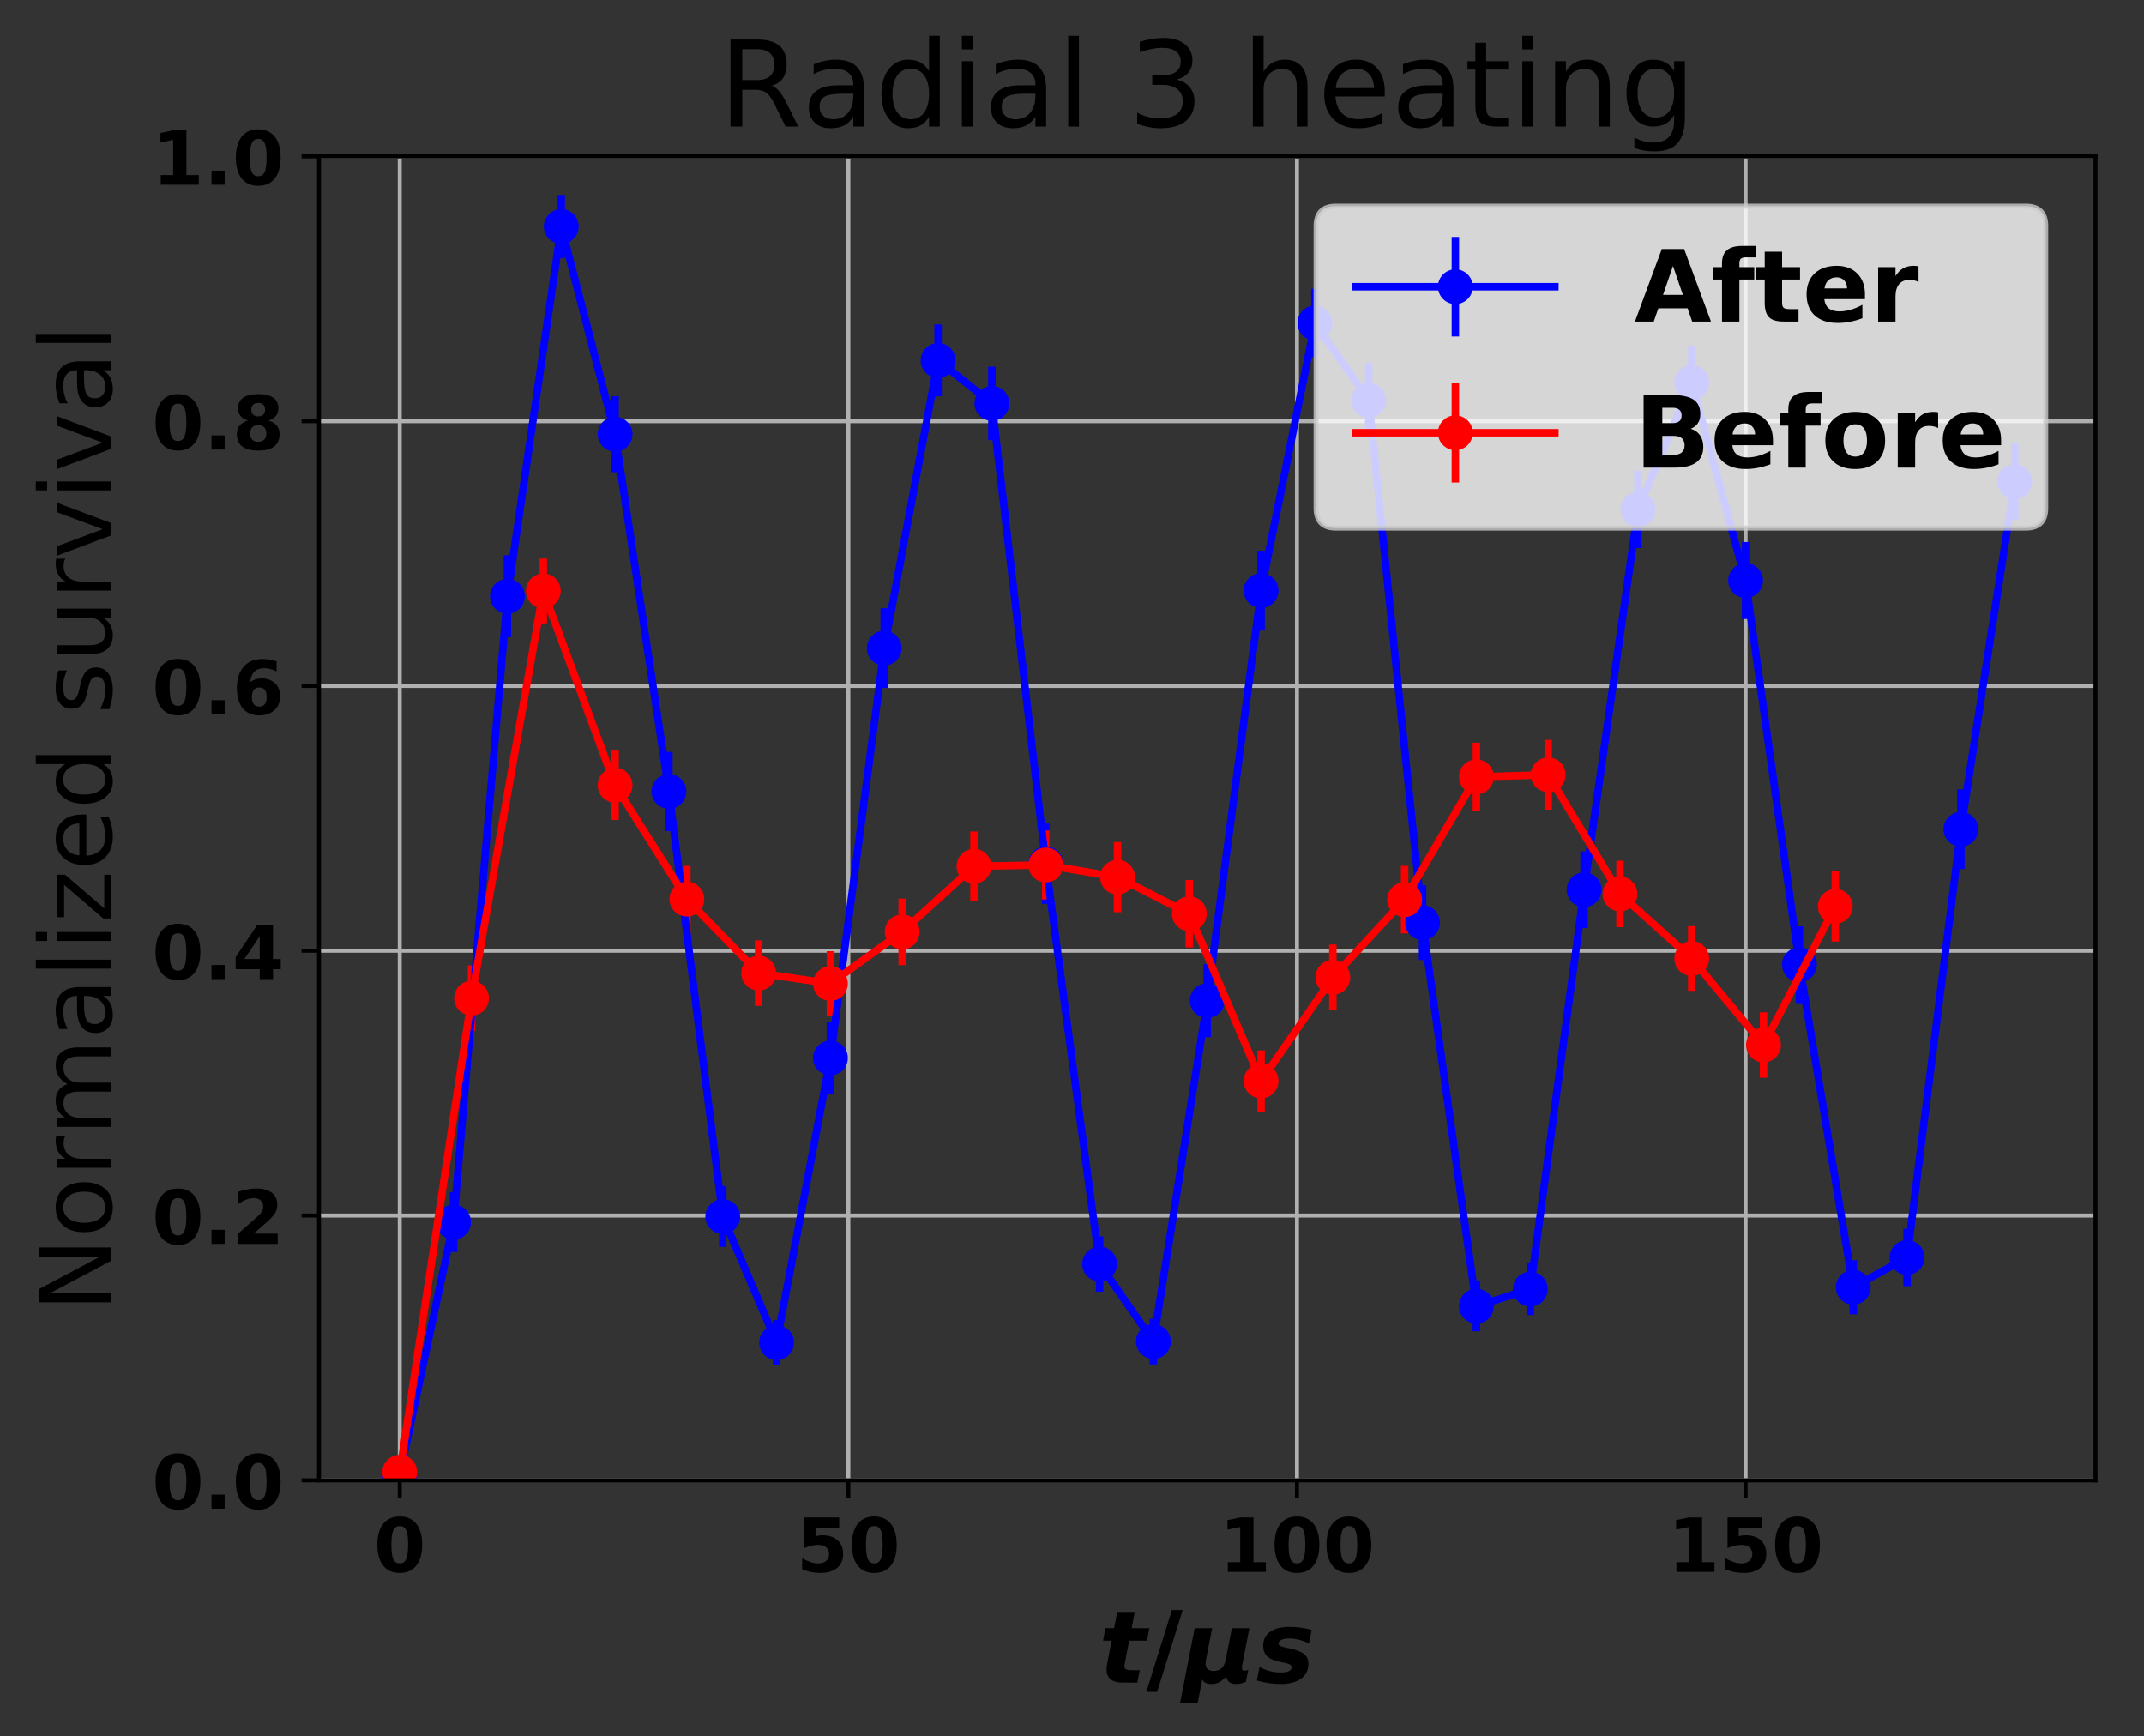 <?xml version="1.0" encoding="utf-8" standalone="no"?>
<!DOCTYPE svg PUBLIC "-//W3C//DTD SVG 1.1//EN"
  "http://www.w3.org/Graphics/SVG/1.1/DTD/svg11.dtd">
<!-- Created with matplotlib (http://matplotlib.org/) -->
<svg height="349pt" version="1.1" viewBox="0 0 431 349" width="431pt" xmlns="http://www.w3.org/2000/svg" xmlns:xlink="http://www.w3.org/1999/xlink">
 <rect x="0" y="0" width="431" height="349" fill="#333333" stroke="none"/>
 <defs>
  <style type="text/css">
*{stroke-linecap:butt;stroke-linejoin:round;}
  </style>
 </defs>
 <g id="figure_1">
  <g id="patch_1">
   <path d="M 0 349.622 
L 431.947 349.622 
L 431.947 0 
L 0 0 
z
" style="fill:none;"/>
  </g>
  <g id="axes_1">
   <g id="patch_2">
    <path d="M 64.127 297.548 
L 421.247 297.548 
L 421.247 31.436 
L 64.127 31.436 
z
" style="fill:none;"/>
   </g>
   <g id="matplotlib.axis_1">
    <g id="xtick_1">
     <g id="line2d_1">
      <path clip-path="url(#p08a27aef3f)" d="M 80.36 297.548 
L 80.36 31.436 
" style="fill:none;stroke:#b0b0b0;stroke-linecap:square;stroke-width:0.8;"/>
     </g>
     <g id="line2d_2">
      <defs>
       <path d="M 0 0 
L 0 3.5 
" id="m70e3962c46" style="stroke:#000000;stroke-width:0.8;"/>
      </defs>
      <g>
       <use style="stroke:#000000;stroke-width:0.8;" x="80.36" xlink:href="#m70e3962c46" y="297.548"/>
      </g>
     </g>
     <g id="text_1">
      <!-- 0 -->
      <defs>
       <path d="M 46 36.531 
Q 46 50.203 43.438 55.781 
Q 40.875 61.375 34.812 61.375 
Q 28.766 61.375 26.172 55.781 
Q 23.578 50.203 23.578 36.531 
Q 23.578 22.703 26.172 17.031 
Q 28.766 11.375 34.812 11.375 
Q 40.828 11.375 43.406 17.031 
Q 46 22.703 46 36.531 
M 64.797 36.375 
Q 64.797 18.266 56.984 8.422 
Q 49.172 -1.422 34.812 -1.422 
Q 20.406 -1.422 12.594 8.422 
Q 4.781 18.266 4.781 36.375 
Q 4.781 54.547 12.594 64.375 
Q 20.406 74.219 34.812 74.219 
Q 49.172 74.219 56.984 64.375 
Q 64.797 54.547 64.797 36.375 
" id="DejaVuSans-Bold-30"/>
      </defs>
      <g transform="translate(75.142 315.946)scale(0.15 -0.15)">
       <use xlink:href="#DejaVuSans-Bold-30"/>
      </g>
     </g>
    </g>
    <g id="xtick_2">
     <g id="line2d_3">
      <path clip-path="url(#p08a27aef3f)" d="M 170.542 297.548 
L 170.542 31.436 
" style="fill:none;stroke:#b0b0b0;stroke-linecap:square;stroke-width:0.8;"/>
     </g>
     <g id="line2d_4">
      <g>
       <use style="stroke:#000000;stroke-width:0.8;" x="170.542" xlink:href="#m70e3962c46" y="297.548"/>
      </g>
     </g>
     <g id="text_2">
      <!-- 50 -->
      <defs>
       <path d="M 10.594 72.906 
L 57.328 72.906 
L 57.328 59.078 
L 25.594 59.078 
L 25.594 47.797 
Q 27.734 48.391 29.906 48.703 
Q 32.078 49.031 34.422 49.031 
Q 47.75 49.031 55.172 42.359 
Q 62.594 35.688 62.594 23.781 
Q 62.594 11.969 54.516 5.266 
Q 46.438 -1.422 32.078 -1.422 
Q 25.875 -1.422 19.797 -0.219 
Q 13.719 0.984 7.719 3.422 
L 7.719 18.219 
Q 13.672 14.797 19.016 13.078 
Q 24.359 11.375 29.109 11.375 
Q 35.938 11.375 39.859 14.719 
Q 43.797 18.062 43.797 23.781 
Q 43.797 29.547 39.859 32.859 
Q 35.938 36.188 29.109 36.188 
Q 25.047 36.188 20.453 35.125 
Q 15.875 34.078 10.594 31.891 
z
" id="DejaVuSans-Bold-35"/>
      </defs>
      <g transform="translate(160.105 315.946)scale(0.15 -0.15)">
       <use xlink:href="#DejaVuSans-Bold-35"/>
       <use x="69.58" xlink:href="#DejaVuSans-Bold-30"/>
      </g>
     </g>
    </g>
    <g id="xtick_3">
     <g id="line2d_5">
      <path clip-path="url(#p08a27aef3f)" d="M 260.724 297.548 
L 260.724 31.436 
" style="fill:none;stroke:#b0b0b0;stroke-linecap:square;stroke-width:0.8;"/>
     </g>
     <g id="line2d_6">
      <g>
       <use style="stroke:#000000;stroke-width:0.8;" x="260.724" xlink:href="#m70e3962c46" y="297.548"/>
      </g>
     </g>
     <g id="text_3">
      <!-- 100 -->
      <defs>
       <path d="M 11.719 12.984 
L 28.328 12.984 
L 28.328 60.109 
L 11.281 56.594 
L 11.281 69.391 
L 28.219 72.906 
L 46.094 72.906 
L 46.094 12.984 
L 62.703 12.984 
L 62.703 0 
L 11.719 0 
z
" id="DejaVuSans-Bold-31"/>
      </defs>
      <g transform="translate(245.069 315.946)scale(0.15 -0.15)">
       <use xlink:href="#DejaVuSans-Bold-31"/>
       <use x="69.58" xlink:href="#DejaVuSans-Bold-30"/>
       <use x="139.16" xlink:href="#DejaVuSans-Bold-30"/>
      </g>
     </g>
    </g>
    <g id="xtick_4">
     <g id="line2d_7">
      <path clip-path="url(#p08a27aef3f)" d="M 350.906 297.548 
L 350.906 31.436 
" style="fill:none;stroke:#b0b0b0;stroke-linecap:square;stroke-width:0.8;"/>
     </g>
     <g id="line2d_8">
      <g>
       <use style="stroke:#000000;stroke-width:0.8;" x="350.906" xlink:href="#m70e3962c46" y="297.548"/>
      </g>
     </g>
     <g id="text_4">
      <!-- 150 -->
      <g transform="translate(335.25 315.946)scale(0.15 -0.15)">
       <use xlink:href="#DejaVuSans-Bold-31"/>
       <use x="69.58" xlink:href="#DejaVuSans-Bold-35"/>
       <use x="139.16" xlink:href="#DejaVuSans-Bold-30"/>
      </g>
     </g>
    </g>
    <g id="text_5">
     <!-- $t/\mu s$ -->
     <defs>
      <path d="M 35.984 70.219 
L 33.016 54.688 
L 50.875 54.688 
L 48.391 42.188 
L 30.516 42.188 
L 26.031 19.047 
Q 25.828 18.266 25.75 17.719 
Q 25.688 17.188 25.688 16.703 
Q 25.688 14.453 27.172 13.469 
Q 28.656 12.5 32.172 12.5 
L 41.219 12.5 
L 38.719 0 
L 24.031 0 
Q 16.109 0 11.953 3.312 
Q 7.812 6.641 7.812 12.891 
Q 7.812 14.266 7.953 15.828 
Q 8.109 17.391 8.406 19 
L 12.891 42.188 
L 4.297 42.188 
L 6.688 54.688 
L 15.375 54.688 
L 18.406 70.219 
z
" id="DejaVuSans-BoldOblique-74"/>
      <path d="M 25.688 72.906 
L 36.531 72.906 
L 10.797 -9.281 
L 0 -9.281 
z
" id="DejaVuSans-Bold-2f"/>
      <path d="M -2.688 -20.906 
L 12.016 54.688 
L 29.594 54.688 
L 23.391 22.906 
Q 23.188 21.875 23.094 20.891 
Q 23 19.922 23 19.094 
Q 23 15.531 25.094 13.625 
Q 27.203 11.719 31.203 11.719 
Q 36.188 11.719 39.109 14.453 
Q 42.047 17.188 43.219 22.906 
L 49.422 54.688 
L 67 54.688 
L 59.906 18.109 
Q 59.719 17.094 59.609 16.234 
Q 59.516 15.375 59.516 14.703 
Q 59.516 13.281 60.172 12.594 
Q 60.844 11.922 62.203 11.922 
Q 63.031 11.922 63.984 12.188 
Q 64.938 12.453 65.922 12.984 
L 63.484 0.781 
Q 60.688 -0.344 58.297 -0.875 
Q 55.906 -1.422 53.719 -1.422 
Q 49.422 -1.422 47 0.438 
Q 44.578 2.297 43.609 6.297 
Q 40.578 2.438 36.891 0.5 
Q 33.203 -1.422 28.906 -1.422 
Q 25.297 -1.422 23.016 -0.266 
Q 20.75 0.875 19.672 3.219 
L 14.984 -20.906 
z
" id="DejaVuSans-BoldOblique-3bc"/>
      <path d="M 56 52.984 
L 53.422 39.406 
Q 48.297 41.844 43.219 43.109 
Q 38.141 44.391 33.594 44.391 
Q 28.422 44.391 25.609 43.047 
Q 22.797 41.703 22.797 39.203 
Q 22.797 37.75 24.359 36.859 
Q 25.922 35.984 30.516 35.016 
L 33.688 34.422 
Q 44.281 32.172 48.531 28.625 
Q 52.781 25.094 52.781 18.797 
Q 52.781 9.281 45.312 3.922 
Q 37.844 -1.422 24.422 -1.422 
Q 18.797 -1.422 12.938 -0.531 
Q 7.078 0.344 0.984 2.094 
L 3.609 15.828 
Q 8.344 13.031 13.734 11.609 
Q 19.141 10.203 24.812 10.203 
Q 30.328 10.203 33.109 11.516 
Q 35.891 12.844 35.891 15.375 
Q 35.891 17.141 34.328 18.109 
Q 32.766 19.094 27.875 20.125 
L 24.703 20.703 
Q 15.328 22.656 11.328 26.469 
Q 7.328 30.281 7.328 37.016 
Q 7.328 46.141 14.234 51.062 
Q 21.141 56 33.984 56 
Q 39.594 56 45.031 55.25 
Q 50.484 54.5 56 52.984 
" id="DejaVuSans-BoldOblique-73"/>
     </defs>
     <g transform="translate(220.887 338.222)scale(0.2 -0.2)">
      <use transform="translate(0 0.094)" xlink:href="#DejaVuSans-BoldOblique-74"/>
      <use transform="translate(47.803 0.094)" xlink:href="#DejaVuSans-Bold-2f"/>
      <use transform="translate(84.326 0.094)" xlink:href="#DejaVuSans-BoldOblique-3bc"/>
      <use transform="translate(157.91 0.094)" xlink:href="#DejaVuSans-BoldOblique-73"/>
     </g>
    </g>
   </g>
   <g id="matplotlib.axis_2">
    <g id="ytick_1">
     <g id="line2d_9">
      <path clip-path="url(#p08a27aef3f)" d="M 64.127 297.548 
L 421.247 297.548 
" style="fill:none;stroke:#b0b0b0;stroke-linecap:square;stroke-width:0.8;"/>
     </g>
     <g id="line2d_10">
      <defs>
       <path d="M 0 0 
L -3.5 0 
" id="me9ea639665" style="stroke:#000000;stroke-width:0.8;"/>
      </defs>
      <g>
       <use style="stroke:#000000;stroke-width:0.8;" x="64.127" xlink:href="#me9ea639665" y="297.548"/>
      </g>
     </g>
     <g id="text_6">
      <!-- 0.0 -->
      <defs>
       <path d="M 10.203 18.891 
L 27.781 18.891 
L 27.781 0 
L 10.203 0 
z
" id="DejaVuSans-Bold-2e"/>
      </defs>
      <g transform="translate(30.556 303.247)scale(0.15 -0.15)">
       <use xlink:href="#DejaVuSans-Bold-30"/>
       <use x="69.58" xlink:href="#DejaVuSans-Bold-2e"/>
       <use x="107.568" xlink:href="#DejaVuSans-Bold-30"/>
      </g>
     </g>
    </g>
    <g id="ytick_2">
     <g id="line2d_11">
      <path clip-path="url(#p08a27aef3f)" d="M 64.127 244.326 
L 421.247 244.326 
" style="fill:none;stroke:#b0b0b0;stroke-linecap:square;stroke-width:0.8;"/>
     </g>
     <g id="line2d_12">
      <g>
       <use style="stroke:#000000;stroke-width:0.8;" x="64.127" xlink:href="#me9ea639665" y="244.326"/>
      </g>
     </g>
     <g id="text_7">
      <!-- 0.2 -->
      <defs>
       <path d="M 28.812 13.812 
L 60.891 13.812 
L 60.891 0 
L 7.906 0 
L 7.906 13.812 
L 34.516 37.312 
Q 38.094 40.531 39.797 43.609 
Q 41.5 46.688 41.5 50 
Q 41.5 55.125 38.062 58.25 
Q 34.625 61.375 28.906 61.375 
Q 24.516 61.375 19.281 59.5 
Q 14.062 57.625 8.109 53.906 
L 8.109 69.922 
Q 14.453 72.016 20.656 73.109 
Q 26.859 74.219 32.812 74.219 
Q 45.906 74.219 53.156 68.453 
Q 60.406 62.703 60.406 52.391 
Q 60.406 46.438 57.328 41.281 
Q 54.25 36.141 44.391 27.484 
z
" id="DejaVuSans-Bold-32"/>
      </defs>
      <g transform="translate(30.556 250.025)scale(0.15 -0.15)">
       <use xlink:href="#DejaVuSans-Bold-30"/>
       <use x="69.58" xlink:href="#DejaVuSans-Bold-2e"/>
       <use x="107.568" xlink:href="#DejaVuSans-Bold-32"/>
      </g>
     </g>
    </g>
    <g id="ytick_3">
     <g id="line2d_13">
      <path clip-path="url(#p08a27aef3f)" d="M 64.127 191.103 
L 421.247 191.103 
" style="fill:none;stroke:#b0b0b0;stroke-linecap:square;stroke-width:0.8;"/>
     </g>
     <g id="line2d_14">
      <g>
       <use style="stroke:#000000;stroke-width:0.8;" x="64.127" xlink:href="#me9ea639665" y="191.103"/>
      </g>
     </g>
     <g id="text_8">
      <!-- 0.4 -->
      <defs>
       <path d="M 36.812 57.422 
L 16.219 26.906 
L 36.812 26.906 
z
M 33.688 72.906 
L 54.594 72.906 
L 54.594 26.906 
L 64.984 26.906 
L 64.984 13.281 
L 54.594 13.281 
L 54.594 0 
L 36.812 0 
L 36.812 13.281 
L 4.5 13.281 
L 4.5 29.391 
z
" id="DejaVuSans-Bold-34"/>
      </defs>
      <g transform="translate(30.556 196.802)scale(0.15 -0.15)">
       <use xlink:href="#DejaVuSans-Bold-30"/>
       <use x="69.58" xlink:href="#DejaVuSans-Bold-2e"/>
       <use x="107.568" xlink:href="#DejaVuSans-Bold-34"/>
      </g>
     </g>
    </g>
    <g id="ytick_4">
     <g id="line2d_15">
      <path clip-path="url(#p08a27aef3f)" d="M 64.127 137.881 
L 421.247 137.881 
" style="fill:none;stroke:#b0b0b0;stroke-linecap:square;stroke-width:0.8;"/>
     </g>
     <g id="line2d_16">
      <g>
       <use style="stroke:#000000;stroke-width:0.8;" x="64.127" xlink:href="#me9ea639665" y="137.881"/>
      </g>
     </g>
     <g id="text_9">
      <!-- 0.6 -->
      <defs>
       <path d="M 36.188 35.984 
Q 31.25 35.984 28.781 32.781 
Q 26.312 29.594 26.312 23.188 
Q 26.312 16.797 28.781 13.594 
Q 31.25 10.406 36.188 10.406 
Q 41.156 10.406 43.625 13.594 
Q 46.094 16.797 46.094 23.188 
Q 46.094 29.594 43.625 32.781 
Q 41.156 35.984 36.188 35.984 
M 59.422 71 
L 59.422 57.516 
Q 54.781 59.719 50.672 60.766 
Q 46.578 61.812 42.672 61.812 
Q 34.281 61.812 29.594 57.141 
Q 24.906 52.484 24.125 43.312 
Q 27.344 45.703 31.094 46.891 
Q 34.859 48.094 39.312 48.094 
Q 50.484 48.094 57.344 41.547 
Q 64.203 35.016 64.203 24.422 
Q 64.203 12.703 56.531 5.641 
Q 48.875 -1.422 35.984 -1.422 
Q 21.781 -1.422 13.984 8.172 
Q 6.203 17.781 6.203 35.406 
Q 6.203 53.469 15.312 63.797 
Q 24.422 74.125 40.281 74.125 
Q 45.312 74.125 50.047 73.344 
Q 54.781 72.562 59.422 71 
" id="DejaVuSans-Bold-36"/>
      </defs>
      <g transform="translate(30.556 143.58)scale(0.15 -0.15)">
       <use xlink:href="#DejaVuSans-Bold-30"/>
       <use x="69.58" xlink:href="#DejaVuSans-Bold-2e"/>
       <use x="107.568" xlink:href="#DejaVuSans-Bold-36"/>
      </g>
     </g>
    </g>
    <g id="ytick_5">
     <g id="line2d_17">
      <path clip-path="url(#p08a27aef3f)" d="M 64.127 84.659 
L 421.247 84.659 
" style="fill:none;stroke:#b0b0b0;stroke-linecap:square;stroke-width:0.8;"/>
     </g>
     <g id="line2d_18">
      <g>
       <use style="stroke:#000000;stroke-width:0.8;" x="64.127" xlink:href="#me9ea639665" y="84.659"/>
      </g>
     </g>
     <g id="text_10">
      <!-- 0.8 -->
      <defs>
       <path d="M 34.812 32.625 
Q 29.547 32.625 26.703 29.734 
Q 23.875 26.859 23.875 21.484 
Q 23.875 16.109 26.703 13.25 
Q 29.547 10.406 34.812 10.406 
Q 40.047 10.406 42.828 13.25 
Q 45.609 16.109 45.609 21.484 
Q 45.609 26.906 42.828 29.766 
Q 40.047 32.625 34.812 32.625 
M 21.094 38.812 
Q 14.453 40.828 11.078 44.969 
Q 7.719 49.125 7.719 55.328 
Q 7.719 64.547 14.594 69.375 
Q 21.484 74.219 34.812 74.219 
Q 48.047 74.219 54.922 69.406 
Q 61.812 64.594 61.812 55.328 
Q 61.812 49.125 58.422 44.969 
Q 55.031 40.828 48.391 38.812 
Q 55.812 36.766 59.594 32.156 
Q 63.375 27.547 63.375 20.516 
Q 63.375 9.672 56.172 4.125 
Q 48.969 -1.422 34.812 -1.422 
Q 20.609 -1.422 13.359 4.125 
Q 6.109 9.672 6.109 20.516 
Q 6.109 27.547 9.891 32.156 
Q 13.672 36.766 21.094 38.812 
M 25.484 53.422 
Q 25.484 49.078 27.906 46.734 
Q 30.328 44.391 34.812 44.391 
Q 39.203 44.391 41.594 46.734 
Q 44 49.078 44 53.422 
Q 44 57.766 41.594 60.078 
Q 39.203 62.406 34.812 62.406 
Q 30.328 62.406 27.906 60.062 
Q 25.484 57.719 25.484 53.422 
" id="DejaVuSans-Bold-38"/>
      </defs>
      <g transform="translate(30.556 90.357)scale(0.15 -0.15)">
       <use xlink:href="#DejaVuSans-Bold-30"/>
       <use x="69.58" xlink:href="#DejaVuSans-Bold-2e"/>
       <use x="107.568" xlink:href="#DejaVuSans-Bold-38"/>
      </g>
     </g>
    </g>
    <g id="ytick_6">
     <g id="line2d_19">
      <path clip-path="url(#p08a27aef3f)" d="M 64.127 31.436 
L 421.247 31.436 
" style="fill:none;stroke:#b0b0b0;stroke-linecap:square;stroke-width:0.8;"/>
     </g>
     <g id="line2d_20">
      <g>
       <use style="stroke:#000000;stroke-width:0.8;" x="64.127" xlink:href="#me9ea639665" y="31.436"/>
      </g>
     </g>
     <g id="text_11">
      <!-- 1.0 -->
      <g transform="translate(30.556 37.135)scale(0.15 -0.15)">
       <use xlink:href="#DejaVuSans-Bold-31"/>
       <use x="69.58" xlink:href="#DejaVuSans-Bold-2e"/>
       <use x="107.568" xlink:href="#DejaVuSans-Bold-30"/>
      </g>
     </g>
    </g>
    <g id="text_12">
     <!-- Normalized survival -->
     <defs>
      <path d="M 9.812 72.906 
L 23.094 72.906 
L 55.422 11.922 
L 55.422 72.906 
L 64.984 72.906 
L 64.984 0 
L 51.703 0 
L 19.391 60.984 
L 19.391 0 
L 9.812 0 
z
" id="DejaVuSans-4e"/>
      <path d="M 30.609 48.391 
Q 23.391 48.391 19.188 42.75 
Q 14.984 37.109 14.984 27.297 
Q 14.984 17.484 19.156 11.844 
Q 23.344 6.203 30.609 6.203 
Q 37.797 6.203 41.984 11.859 
Q 46.188 17.531 46.188 27.297 
Q 46.188 37.016 41.984 42.703 
Q 37.797 48.391 30.609 48.391 
M 30.609 56 
Q 42.328 56 49.016 48.375 
Q 55.719 40.766 55.719 27.297 
Q 55.719 13.875 49.016 6.219 
Q 42.328 -1.422 30.609 -1.422 
Q 18.844 -1.422 12.172 6.219 
Q 5.516 13.875 5.516 27.297 
Q 5.516 40.766 12.172 48.375 
Q 18.844 56 30.609 56 
" id="DejaVuSans-6f"/>
      <path d="M 41.109 46.297 
Q 39.594 47.172 37.812 47.578 
Q 36.031 48 33.891 48 
Q 26.266 48 22.188 43.047 
Q 18.109 38.094 18.109 28.812 
L 18.109 0 
L 9.078 0 
L 9.078 54.688 
L 18.109 54.688 
L 18.109 46.188 
Q 20.953 51.172 25.484 53.578 
Q 30.031 56 36.531 56 
Q 37.453 56 38.578 55.875 
Q 39.703 55.766 41.062 55.516 
z
" id="DejaVuSans-72"/>
      <path d="M 52 44.188 
Q 55.375 50.25 60.062 53.125 
Q 64.75 56 71.094 56 
Q 79.641 56 84.281 50.016 
Q 88.922 44.047 88.922 33.016 
L 88.922 0 
L 79.891 0 
L 79.891 32.719 
Q 79.891 40.578 77.094 44.375 
Q 74.312 48.188 68.609 48.188 
Q 61.625 48.188 57.562 43.547 
Q 53.516 38.922 53.516 30.906 
L 53.516 0 
L 44.484 0 
L 44.484 32.719 
Q 44.484 40.625 41.703 44.406 
Q 38.922 48.188 33.109 48.188 
Q 26.219 48.188 22.156 43.531 
Q 18.109 38.875 18.109 30.906 
L 18.109 0 
L 9.078 0 
L 9.078 54.688 
L 18.109 54.688 
L 18.109 46.188 
Q 21.188 51.219 25.484 53.609 
Q 29.781 56 35.688 56 
Q 41.656 56 45.828 52.969 
Q 50 49.953 52 44.188 
" id="DejaVuSans-6d"/>
      <path d="M 34.281 27.484 
Q 23.391 27.484 19.188 25 
Q 14.984 22.516 14.984 16.5 
Q 14.984 11.719 18.141 8.906 
Q 21.297 6.109 26.703 6.109 
Q 34.188 6.109 38.703 11.406 
Q 43.219 16.703 43.219 25.484 
L 43.219 27.484 
z
M 52.203 31.203 
L 52.203 0 
L 43.219 0 
L 43.219 8.297 
Q 40.141 3.328 35.547 0.953 
Q 30.953 -1.422 24.312 -1.422 
Q 15.922 -1.422 10.953 3.297 
Q 6 8.016 6 15.922 
Q 6 25.141 12.172 29.828 
Q 18.359 34.516 30.609 34.516 
L 43.219 34.516 
L 43.219 35.406 
Q 43.219 41.609 39.141 45 
Q 35.062 48.391 27.688 48.391 
Q 23 48.391 18.547 47.266 
Q 14.109 46.141 10.016 43.891 
L 10.016 52.203 
Q 14.938 54.109 19.578 55.047 
Q 24.219 56 28.609 56 
Q 40.484 56 46.344 49.844 
Q 52.203 43.703 52.203 31.203 
" id="DejaVuSans-61"/>
      <path d="M 9.422 75.984 
L 18.406 75.984 
L 18.406 0 
L 9.422 0 
z
" id="DejaVuSans-6c"/>
      <path d="M 9.422 54.688 
L 18.406 54.688 
L 18.406 0 
L 9.422 0 
z
M 9.422 75.984 
L 18.406 75.984 
L 18.406 64.594 
L 9.422 64.594 
z
" id="DejaVuSans-69"/>
      <path d="M 5.516 54.688 
L 48.188 54.688 
L 48.188 46.484 
L 14.406 7.172 
L 48.188 7.172 
L 48.188 0 
L 4.297 0 
L 4.297 8.203 
L 38.094 47.516 
L 5.516 47.516 
z
" id="DejaVuSans-7a"/>
      <path d="M 56.203 29.594 
L 56.203 25.203 
L 14.891 25.203 
Q 15.484 15.922 20.484 11.062 
Q 25.484 6.203 34.422 6.203 
Q 39.594 6.203 44.453 7.469 
Q 49.312 8.734 54.109 11.281 
L 54.109 2.781 
Q 49.266 0.734 44.188 -0.344 
Q 39.109 -1.422 33.891 -1.422 
Q 20.797 -1.422 13.156 6.188 
Q 5.516 13.812 5.516 26.812 
Q 5.516 40.234 12.766 48.109 
Q 20.016 56 32.328 56 
Q 43.359 56 49.781 48.891 
Q 56.203 41.797 56.203 29.594 
M 47.219 32.234 
Q 47.125 39.594 43.094 43.984 
Q 39.062 48.391 32.422 48.391 
Q 24.906 48.391 20.391 44.141 
Q 15.875 39.891 15.188 32.172 
z
" id="DejaVuSans-65"/>
      <path d="M 45.406 46.391 
L 45.406 75.984 
L 54.391 75.984 
L 54.391 0 
L 45.406 0 
L 45.406 8.203 
Q 42.578 3.328 38.25 0.953 
Q 33.938 -1.422 27.875 -1.422 
Q 17.969 -1.422 11.734 6.484 
Q 5.516 14.406 5.516 27.297 
Q 5.516 40.188 11.734 48.094 
Q 17.969 56 27.875 56 
Q 33.938 56 38.25 53.625 
Q 42.578 51.266 45.406 46.391 
M 14.797 27.297 
Q 14.797 17.391 18.875 11.75 
Q 22.953 6.109 30.078 6.109 
Q 37.203 6.109 41.297 11.75 
Q 45.406 17.391 45.406 27.297 
Q 45.406 37.203 41.297 42.844 
Q 37.203 48.484 30.078 48.484 
Q 22.953 48.484 18.875 42.844 
Q 14.797 37.203 14.797 27.297 
" id="DejaVuSans-64"/>
      <path id="DejaVuSans-20"/>
      <path d="M 44.281 53.078 
L 44.281 44.578 
Q 40.484 46.531 36.375 47.5 
Q 32.281 48.484 27.875 48.484 
Q 21.188 48.484 17.844 46.438 
Q 14.5 44.391 14.5 40.281 
Q 14.5 37.156 16.891 35.375 
Q 19.281 33.594 26.516 31.984 
L 29.594 31.297 
Q 39.156 29.25 43.188 25.516 
Q 47.219 21.781 47.219 15.094 
Q 47.219 7.469 41.188 3.016 
Q 35.156 -1.422 24.609 -1.422 
Q 20.219 -1.422 15.453 -0.562 
Q 10.688 0.297 5.422 2 
L 5.422 11.281 
Q 10.406 8.688 15.234 7.391 
Q 20.062 6.109 24.812 6.109 
Q 31.156 6.109 34.562 8.281 
Q 37.984 10.453 37.984 14.406 
Q 37.984 18.062 35.516 20.016 
Q 33.062 21.969 24.703 23.781 
L 21.578 24.516 
Q 13.234 26.266 9.516 29.906 
Q 5.812 33.547 5.812 39.891 
Q 5.812 47.609 11.281 51.797 
Q 16.75 56 26.812 56 
Q 31.781 56 36.172 55.266 
Q 40.578 54.547 44.281 53.078 
" id="DejaVuSans-73"/>
      <path d="M 8.5 21.578 
L 8.5 54.688 
L 17.484 54.688 
L 17.484 21.922 
Q 17.484 14.156 20.5 10.266 
Q 23.531 6.391 29.594 6.391 
Q 36.859 6.391 41.078 11.031 
Q 45.312 15.672 45.312 23.688 
L 45.312 54.688 
L 54.297 54.688 
L 54.297 0 
L 45.312 0 
L 45.312 8.406 
Q 42.047 3.422 37.719 1 
Q 33.406 -1.422 27.688 -1.422 
Q 18.266 -1.422 13.375 4.438 
Q 8.5 10.297 8.5 21.578 
M 31.109 56 
z
" id="DejaVuSans-75"/>
      <path d="M 2.984 54.688 
L 12.5 54.688 
L 29.594 8.797 
L 46.688 54.688 
L 56.203 54.688 
L 35.688 0 
L 23.484 0 
z
" id="DejaVuSans-76"/>
     </defs>
     <g transform="translate(22.397 263.734)rotate(-90)scale(0.2 -0.2)">
      <use xlink:href="#DejaVuSans-4e"/>
      <use x="74.805" xlink:href="#DejaVuSans-6f"/>
      <use x="135.986" xlink:href="#DejaVuSans-72"/>
      <use x="177.084" xlink:href="#DejaVuSans-6d"/>
      <use x="274.496" xlink:href="#DejaVuSans-61"/>
      <use x="335.775" xlink:href="#DejaVuSans-6c"/>
      <use x="363.559" xlink:href="#DejaVuSans-69"/>
      <use x="391.342" xlink:href="#DejaVuSans-7a"/>
      <use x="443.832" xlink:href="#DejaVuSans-65"/>
      <use x="505.355" xlink:href="#DejaVuSans-64"/>
      <use x="568.832" xlink:href="#DejaVuSans-20"/>
      <use x="600.619" xlink:href="#DejaVuSans-73"/>
      <use x="652.719" xlink:href="#DejaVuSans-75"/>
      <use x="716.098" xlink:href="#DejaVuSans-72"/>
      <use x="757.211" xlink:href="#DejaVuSans-76"/>
      <use x="816.391" xlink:href="#DejaVuSans-69"/>
      <use x="844.174" xlink:href="#DejaVuSans-76"/>
      <use x="903.354" xlink:href="#DejaVuSans-61"/>
      <use x="964.633" xlink:href="#DejaVuSans-6c"/>
     </g>
    </g>
   </g>
   <g id="LineCollection_1">
    <path clip-path="url(#p08a27aef3f)" d="M 80.36 297.245 
L 80.36 295.474 
" style="fill:none;stroke:#0000ff;stroke-width:1.5;"/>
    <path clip-path="url(#p08a27aef3f)" d="M 91.182 251.636 
L 91.182 239.656 
" style="fill:none;stroke:#0000ff;stroke-width:1.5;"/>
    <path clip-path="url(#p08a27aef3f)" d="M 102.004 128.078 
L 102.004 111.615 
" style="fill:none;stroke:#0000ff;stroke-width:1.5;"/>
    <path clip-path="url(#p08a27aef3f)" d="M 112.826 51.875 
L 112.826 39.191 
" style="fill:none;stroke:#0000ff;stroke-width:1.5;"/>
    <path clip-path="url(#p08a27aef3f)" d="M 123.647 94.924 
L 123.647 79.64 
" style="fill:none;stroke:#0000ff;stroke-width:1.5;"/>
    <path clip-path="url(#p08a27aef3f)" d="M 134.469 167.055 
L 134.469 151.124 
" style="fill:none;stroke:#0000ff;stroke-width:1.5;"/>
    <path clip-path="url(#p08a27aef3f)" d="M 145.291 250.628 
L 145.291 238.414 
" style="fill:none;stroke:#0000ff;stroke-width:1.5;"/>
    <path clip-path="url(#p08a27aef3f)" d="M 156.113 274.428 
L 156.113 265.323 
" style="fill:none;stroke:#0000ff;stroke-width:1.5;"/>
    <path clip-path="url(#p08a27aef3f)" d="M 166.935 219.81 
L 166.935 205.498 
" style="fill:none;stroke:#0000ff;stroke-width:1.5;"/>
    <path clip-path="url(#p08a27aef3f)" d="M 177.756 138.295 
L 177.756 122.251 
" style="fill:none;stroke:#0000ff;stroke-width:1.5;"/>
    <path clip-path="url(#p08a27aef3f)" d="M 188.578 79.676 
L 188.578 65.223 
" style="fill:none;stroke:#0000ff;stroke-width:1.5;"/>
    <path clip-path="url(#p08a27aef3f)" d="M 199.4 88.466 
L 199.4 73.71 
" style="fill:none;stroke:#0000ff;stroke-width:1.5;"/>
    <path clip-path="url(#p08a27aef3f)" d="M 210.222 181.692 
L 210.222 165.555 
" style="fill:none;stroke:#0000ff;stroke-width:1.5;"/>
    <path clip-path="url(#p08a27aef3f)" d="M 221.044 259.627 
L 221.044 248.505 
" style="fill:none;stroke:#0000ff;stroke-width:1.5;"/>
    <path clip-path="url(#p08a27aef3f)" d="M 231.866 274.242 
L 231.866 265.068 
" style="fill:none;stroke:#0000ff;stroke-width:1.5;"/>
    <path clip-path="url(#p08a27aef3f)" d="M 242.687 208.461 
L 242.687 193.789 
" style="fill:none;stroke:#0000ff;stroke-width:1.5;"/>
    <path clip-path="url(#p08a27aef3f)" d="M 253.509 126.743 
L 253.509 110.677 
" style="fill:none;stroke:#0000ff;stroke-width:1.5;"/>
    <path clip-path="url(#p08a27aef3f)" d="M 264.331 71.804 
L 264.331 58.043 
" style="fill:none;stroke:#0000ff;stroke-width:1.5;"/>
    <path clip-path="url(#p08a27aef3f)" d="M 275.153 87.977 
L 275.153 72.912 
" style="fill:none;stroke:#0000ff;stroke-width:1.5;"/>
    <path clip-path="url(#p08a27aef3f)" d="M 285.975 192.978 
L 285.975 177.933 
" style="fill:none;stroke:#0000ff;stroke-width:1.5;"/>
    <path clip-path="url(#p08a27aef3f)" d="M 296.796 267.585 
L 296.796 257.482 
" style="fill:none;stroke:#0000ff;stroke-width:1.5;"/>
    <path clip-path="url(#p08a27aef3f)" d="M 307.618 264.335 
L 307.618 253.909 
" style="fill:none;stroke:#0000ff;stroke-width:1.5;"/>
    <path clip-path="url(#p08a27aef3f)" d="M 318.44 186.539 
L 318.44 171.137 
" style="fill:none;stroke:#0000ff;stroke-width:1.5;"/>
    <path clip-path="url(#p08a27aef3f)" d="M 329.262 110.162 
L 329.262 94.62 
" style="fill:none;stroke:#0000ff;stroke-width:1.5;"/>
    <path clip-path="url(#p08a27aef3f)" d="M 340.084 84.29 
L 340.084 69.467 
" style="fill:none;stroke:#0000ff;stroke-width:1.5;"/>
    <path clip-path="url(#p08a27aef3f)" d="M 350.906 124.429 
L 350.906 108.947 
" style="fill:none;stroke:#0000ff;stroke-width:1.5;"/>
    <path clip-path="url(#p08a27aef3f)" d="M 361.727 201.628 
L 361.727 186.187 
" style="fill:none;stroke:#0000ff;stroke-width:1.5;"/>
    <path clip-path="url(#p08a27aef3f)" d="M 372.549 264.176 
L 372.549 253.306 
" style="fill:none;stroke:#0000ff;stroke-width:1.5;"/>
    <path clip-path="url(#p08a27aef3f)" d="M 383.371 258.53 
L 383.371 246.993 
" style="fill:none;stroke:#0000ff;stroke-width:1.5;"/>
    <path clip-path="url(#p08a27aef3f)" d="M 394.193 174.686 
L 394.193 158.675 
" style="fill:none;stroke:#0000ff;stroke-width:1.5;"/>
    <path clip-path="url(#p08a27aef3f)" d="M 405.015 104.451 
L 405.015 89.166 
" style="fill:none;stroke:#0000ff;stroke-width:1.5;"/>
   </g>
   <g id="LineCollection_2">
    <path clip-path="url(#p08a27aef3f)" d="M 80.36 296.896 
L 80.36 294.951 
" style="fill:none;stroke:#ff0000;stroke-width:1.5;"/>
    <path clip-path="url(#p08a27aef3f)" d="M 94.789 207.225 
L 94.789 194.049 
" style="fill:none;stroke:#ff0000;stroke-width:1.5;"/>
    <path clip-path="url(#p08a27aef3f)" d="M 109.218 125.298 
L 109.218 112.271 
" style="fill:none;stroke:#ff0000;stroke-width:1.5;"/>
    <path clip-path="url(#p08a27aef3f)" d="M 123.647 164.804 
L 123.647 150.868 
" style="fill:none;stroke:#ff0000;stroke-width:1.5;"/>
    <path clip-path="url(#p08a27aef3f)" d="M 138.076 187.399 
L 138.076 174.047 
" style="fill:none;stroke:#ff0000;stroke-width:1.5;"/>
    <path clip-path="url(#p08a27aef3f)" d="M 152.506 202.18 
L 152.506 189.012 
" style="fill:none;stroke:#ff0000;stroke-width:1.5;"/>
    <path clip-path="url(#p08a27aef3f)" d="M 166.935 204.202 
L 166.935 191.187 
" style="fill:none;stroke:#ff0000;stroke-width:1.5;"/>
    <path clip-path="url(#p08a27aef3f)" d="M 181.364 194.004 
L 181.364 180.617 
" style="fill:none;stroke:#ff0000;stroke-width:1.5;"/>
    <path clip-path="url(#p08a27aef3f)" d="M 195.793 181.101 
L 195.793 167.124 
" style="fill:none;stroke:#ff0000;stroke-width:1.5;"/>
    <path clip-path="url(#p08a27aef3f)" d="M 210.222 180.802 
L 210.222 166.927 
" style="fill:none;stroke:#ff0000;stroke-width:1.5;"/>
    <path clip-path="url(#p08a27aef3f)" d="M 224.651 183.363 
L 224.651 169.254 
" style="fill:none;stroke:#ff0000;stroke-width:1.5;"/>
    <path clip-path="url(#p08a27aef3f)" d="M 239.08 190.444 
L 239.08 176.887 
" style="fill:none;stroke:#ff0000;stroke-width:1.5;"/>
    <path clip-path="url(#p08a27aef3f)" d="M 253.509 223.428 
L 253.509 211.129 
" style="fill:none;stroke:#ff0000;stroke-width:1.5;"/>
    <path clip-path="url(#p08a27aef3f)" d="M 267.938 203.038 
L 267.938 189.863 
" style="fill:none;stroke:#ff0000;stroke-width:1.5;"/>
    <path clip-path="url(#p08a27aef3f)" d="M 282.367 187.619 
L 282.367 174.045 
" style="fill:none;stroke:#ff0000;stroke-width:1.5;"/>
    <path clip-path="url(#p08a27aef3f)" d="M 296.796 163.004 
L 296.796 149.287 
" style="fill:none;stroke:#ff0000;stroke-width:1.5;"/>
    <path clip-path="url(#p08a27aef3f)" d="M 311.226 162.75 
L 311.226 148.71 
" style="fill:none;stroke:#ff0000;stroke-width:1.5;"/>
    <path clip-path="url(#p08a27aef3f)" d="M 325.655 186.366 
L 325.655 173.013 
" style="fill:none;stroke:#ff0000;stroke-width:1.5;"/>
    <path clip-path="url(#p08a27aef3f)" d="M 340.084 199.172 
L 340.084 186.158 
" style="fill:none;stroke:#ff0000;stroke-width:1.5;"/>
    <path clip-path="url(#p08a27aef3f)" d="M 354.513 216.637 
L 354.513 203.476 
" style="fill:none;stroke:#ff0000;stroke-width:1.5;"/>
    <path clip-path="url(#p08a27aef3f)" d="M 368.942 189.256 
L 368.942 175.112 
" style="fill:none;stroke:#ff0000;stroke-width:1.5;"/>
   </g>
   <g id="line2d_21">
    <path clip-path="url(#p08a27aef3f)" d="M 80.36 296.359 
L 91.182 245.646 
L 102.004 119.846 
L 112.826 45.533 
L 123.647 87.282 
L 134.469 159.089 
L 145.291 244.521 
L 156.113 269.876 
L 166.935 212.654 
L 177.756 130.273 
L 188.578 72.45 
L 199.4 81.088 
L 210.222 173.624 
L 221.044 254.066 
L 231.866 269.655 
L 242.687 201.125 
L 253.509 118.71 
L 264.331 64.923 
L 275.153 80.445 
L 285.975 185.456 
L 296.796 262.534 
L 307.618 259.122 
L 318.44 178.838 
L 329.262 102.391 
L 340.084 76.878 
L 350.906 116.688 
L 361.727 193.907 
L 372.549 258.741 
L 383.371 252.761 
L 394.193 166.68 
L 405.015 96.808 
" style="fill:none;stroke:#0000ff;stroke-linecap:square;stroke-width:1.5;"/>
    <defs>
     <path d="M 0 3 
C 0.796 3 1.559 2.684 2.121 2.121 
C 2.684 1.559 3 0.796 3 0 
C 3 -0.796 2.684 -1.559 2.121 -2.121 
C 1.559 -2.684 0.796 -3 0 -3 
C -0.796 -3 -1.559 -2.684 -2.121 -2.121 
C -2.684 -1.559 -3 -0.796 -3 0 
C -3 0.796 -2.684 1.559 -2.121 2.121 
C -1.559 2.684 -0.796 3 0 3 
z
" id="m1f5d69407c" style="stroke:#0000ff;"/>
    </defs>
    <g clip-path="url(#p08a27aef3f)">
     <use style="fill:#0000ff;stroke:#0000ff;" x="80.36" xlink:href="#m1f5d69407c" y="296.359"/>
     <use style="fill:#0000ff;stroke:#0000ff;" x="91.182" xlink:href="#m1f5d69407c" y="245.646"/>
     <use style="fill:#0000ff;stroke:#0000ff;" x="102.004" xlink:href="#m1f5d69407c" y="119.846"/>
     <use style="fill:#0000ff;stroke:#0000ff;" x="112.826" xlink:href="#m1f5d69407c" y="45.533"/>
     <use style="fill:#0000ff;stroke:#0000ff;" x="123.647" xlink:href="#m1f5d69407c" y="87.282"/>
     <use style="fill:#0000ff;stroke:#0000ff;" x="134.469" xlink:href="#m1f5d69407c" y="159.089"/>
     <use style="fill:#0000ff;stroke:#0000ff;" x="145.291" xlink:href="#m1f5d69407c" y="244.521"/>
     <use style="fill:#0000ff;stroke:#0000ff;" x="156.113" xlink:href="#m1f5d69407c" y="269.876"/>
     <use style="fill:#0000ff;stroke:#0000ff;" x="166.935" xlink:href="#m1f5d69407c" y="212.654"/>
     <use style="fill:#0000ff;stroke:#0000ff;" x="177.756" xlink:href="#m1f5d69407c" y="130.273"/>
     <use style="fill:#0000ff;stroke:#0000ff;" x="188.578" xlink:href="#m1f5d69407c" y="72.45"/>
     <use style="fill:#0000ff;stroke:#0000ff;" x="199.4" xlink:href="#m1f5d69407c" y="81.088"/>
     <use style="fill:#0000ff;stroke:#0000ff;" x="210.222" xlink:href="#m1f5d69407c" y="173.624"/>
     <use style="fill:#0000ff;stroke:#0000ff;" x="221.044" xlink:href="#m1f5d69407c" y="254.066"/>
     <use style="fill:#0000ff;stroke:#0000ff;" x="231.866" xlink:href="#m1f5d69407c" y="269.655"/>
     <use style="fill:#0000ff;stroke:#0000ff;" x="242.687" xlink:href="#m1f5d69407c" y="201.125"/>
     <use style="fill:#0000ff;stroke:#0000ff;" x="253.509" xlink:href="#m1f5d69407c" y="118.71"/>
     <use style="fill:#0000ff;stroke:#0000ff;" x="264.331" xlink:href="#m1f5d69407c" y="64.923"/>
     <use style="fill:#0000ff;stroke:#0000ff;" x="275.153" xlink:href="#m1f5d69407c" y="80.445"/>
     <use style="fill:#0000ff;stroke:#0000ff;" x="285.975" xlink:href="#m1f5d69407c" y="185.456"/>
     <use style="fill:#0000ff;stroke:#0000ff;" x="296.796" xlink:href="#m1f5d69407c" y="262.534"/>
     <use style="fill:#0000ff;stroke:#0000ff;" x="307.618" xlink:href="#m1f5d69407c" y="259.122"/>
     <use style="fill:#0000ff;stroke:#0000ff;" x="318.44" xlink:href="#m1f5d69407c" y="178.838"/>
     <use style="fill:#0000ff;stroke:#0000ff;" x="329.262" xlink:href="#m1f5d69407c" y="102.391"/>
     <use style="fill:#0000ff;stroke:#0000ff;" x="340.084" xlink:href="#m1f5d69407c" y="76.878"/>
     <use style="fill:#0000ff;stroke:#0000ff;" x="350.906" xlink:href="#m1f5d69407c" y="116.688"/>
     <use style="fill:#0000ff;stroke:#0000ff;" x="361.727" xlink:href="#m1f5d69407c" y="193.907"/>
     <use style="fill:#0000ff;stroke:#0000ff;" x="372.549" xlink:href="#m1f5d69407c" y="258.741"/>
     <use style="fill:#0000ff;stroke:#0000ff;" x="383.371" xlink:href="#m1f5d69407c" y="252.761"/>
     <use style="fill:#0000ff;stroke:#0000ff;" x="394.193" xlink:href="#m1f5d69407c" y="166.68"/>
     <use style="fill:#0000ff;stroke:#0000ff;" x="405.015" xlink:href="#m1f5d69407c" y="96.808"/>
    </g>
   </g>
   <g id="line2d_22">
    <path clip-path="url(#p08a27aef3f)" d="M 80.36 295.923 
L 94.789 200.637 
L 109.218 118.784 
L 123.647 157.836 
L 138.076 180.723 
L 152.506 195.596 
L 166.935 197.694 
L 181.364 187.31 
L 195.793 174.112 
L 210.222 173.864 
L 224.651 176.309 
L 239.08 183.665 
L 253.509 217.279 
L 267.938 196.451 
L 282.367 180.832 
L 296.796 156.146 
L 311.226 155.73 
L 325.655 179.69 
L 340.084 192.665 
L 354.513 210.056 
L 368.942 182.184 
" style="fill:none;stroke:#ff0000;stroke-linecap:square;stroke-width:1.5;"/>
    <defs>
     <path d="M 0 3 
C 0.796 3 1.559 2.684 2.121 2.121 
C 2.684 1.559 3 0.796 3 0 
C 3 -0.796 2.684 -1.559 2.121 -2.121 
C 1.559 -2.684 0.796 -3 0 -3 
C -0.796 -3 -1.559 -2.684 -2.121 -2.121 
C -2.684 -1.559 -3 -0.796 -3 0 
C -3 0.796 -2.684 1.559 -2.121 2.121 
C -1.559 2.684 -0.796 3 0 3 
z
" id="m6586073e6c" style="stroke:#ff0000;"/>
    </defs>
    <g clip-path="url(#p08a27aef3f)">
     <use style="fill:#ff0000;stroke:#ff0000;" x="80.36" xlink:href="#m6586073e6c" y="295.923"/>
     <use style="fill:#ff0000;stroke:#ff0000;" x="94.789" xlink:href="#m6586073e6c" y="200.637"/>
     <use style="fill:#ff0000;stroke:#ff0000;" x="109.218" xlink:href="#m6586073e6c" y="118.784"/>
     <use style="fill:#ff0000;stroke:#ff0000;" x="123.647" xlink:href="#m6586073e6c" y="157.836"/>
     <use style="fill:#ff0000;stroke:#ff0000;" x="138.076" xlink:href="#m6586073e6c" y="180.723"/>
     <use style="fill:#ff0000;stroke:#ff0000;" x="152.506" xlink:href="#m6586073e6c" y="195.596"/>
     <use style="fill:#ff0000;stroke:#ff0000;" x="166.935" xlink:href="#m6586073e6c" y="197.694"/>
     <use style="fill:#ff0000;stroke:#ff0000;" x="181.364" xlink:href="#m6586073e6c" y="187.31"/>
     <use style="fill:#ff0000;stroke:#ff0000;" x="195.793" xlink:href="#m6586073e6c" y="174.112"/>
     <use style="fill:#ff0000;stroke:#ff0000;" x="210.222" xlink:href="#m6586073e6c" y="173.864"/>
     <use style="fill:#ff0000;stroke:#ff0000;" x="224.651" xlink:href="#m6586073e6c" y="176.309"/>
     <use style="fill:#ff0000;stroke:#ff0000;" x="239.08" xlink:href="#m6586073e6c" y="183.665"/>
     <use style="fill:#ff0000;stroke:#ff0000;" x="253.509" xlink:href="#m6586073e6c" y="217.279"/>
     <use style="fill:#ff0000;stroke:#ff0000;" x="267.938" xlink:href="#m6586073e6c" y="196.451"/>
     <use style="fill:#ff0000;stroke:#ff0000;" x="282.367" xlink:href="#m6586073e6c" y="180.832"/>
     <use style="fill:#ff0000;stroke:#ff0000;" x="296.796" xlink:href="#m6586073e6c" y="156.146"/>
     <use style="fill:#ff0000;stroke:#ff0000;" x="311.226" xlink:href="#m6586073e6c" y="155.73"/>
     <use style="fill:#ff0000;stroke:#ff0000;" x="325.655" xlink:href="#m6586073e6c" y="179.69"/>
     <use style="fill:#ff0000;stroke:#ff0000;" x="340.084" xlink:href="#m6586073e6c" y="192.665"/>
     <use style="fill:#ff0000;stroke:#ff0000;" x="354.513" xlink:href="#m6586073e6c" y="210.056"/>
     <use style="fill:#ff0000;stroke:#ff0000;" x="368.942" xlink:href="#m6586073e6c" y="182.184"/>
    </g>
   </g>
   <g id="patch_3">
    <path d="M 64.127 297.548 
L 64.127 31.436 
" style="fill:none;stroke:#000000;stroke-linecap:square;stroke-linejoin:miter;stroke-width:0.8;"/>
   </g>
   <g id="patch_4">
    <path d="M 421.247 297.548 
L 421.247 31.436 
" style="fill:none;stroke:#000000;stroke-linecap:square;stroke-linejoin:miter;stroke-width:0.8;"/>
   </g>
   <g id="patch_5">
    <path d="M 64.127 297.548 
L 421.247 297.548 
" style="fill:none;stroke:#000000;stroke-linecap:square;stroke-linejoin:miter;stroke-width:0.8;"/>
   </g>
   <g id="patch_6">
    <path d="M 64.127 31.436 
L 421.247 31.436 
" style="fill:none;stroke:#000000;stroke-linecap:square;stroke-linejoin:miter;stroke-width:0.8;"/>
   </g>
   <g id="text_13">
    <!-- Radial 3 heating -->
    <defs>
     <path d="M 44.391 34.188 
Q 47.562 33.109 50.562 29.594 
Q 53.562 26.078 56.594 19.922 
L 66.609 0 
L 56 0 
L 46.688 18.703 
Q 43.062 26.031 39.672 28.422 
Q 36.281 30.812 30.422 30.812 
L 19.672 30.812 
L 19.672 0 
L 9.812 0 
L 9.812 72.906 
L 32.078 72.906 
Q 44.578 72.906 50.734 67.672 
Q 56.891 62.453 56.891 51.906 
Q 56.891 45.016 53.688 40.469 
Q 50.484 35.938 44.391 34.188 
M 19.672 64.797 
L 19.672 38.922 
L 32.078 38.922 
Q 39.203 38.922 42.844 42.219 
Q 46.484 45.516 46.484 51.906 
Q 46.484 58.297 42.844 61.547 
Q 39.203 64.797 32.078 64.797 
z
" id="DejaVuSans-52"/>
     <path d="M 40.578 39.312 
Q 47.656 37.797 51.625 33 
Q 55.609 28.219 55.609 21.188 
Q 55.609 10.406 48.188 4.484 
Q 40.766 -1.422 27.094 -1.422 
Q 22.516 -1.422 17.656 -0.516 
Q 12.797 0.391 7.625 2.203 
L 7.625 11.719 
Q 11.719 9.328 16.594 8.109 
Q 21.484 6.891 26.812 6.891 
Q 36.078 6.891 40.938 10.547 
Q 45.797 14.203 45.797 21.188 
Q 45.797 27.641 41.281 31.266 
Q 36.766 34.906 28.719 34.906 
L 20.219 34.906 
L 20.219 43.016 
L 29.109 43.016 
Q 36.375 43.016 40.234 45.922 
Q 44.094 48.828 44.094 54.297 
Q 44.094 59.906 40.109 62.906 
Q 36.141 65.922 28.719 65.922 
Q 24.656 65.922 20.016 65.031 
Q 15.375 64.156 9.812 62.312 
L 9.812 71.094 
Q 15.438 72.656 20.344 73.438 
Q 25.25 74.219 29.594 74.219 
Q 40.828 74.219 47.359 69.109 
Q 53.906 64.016 53.906 55.328 
Q 53.906 49.266 50.438 45.094 
Q 46.969 40.922 40.578 39.312 
" id="DejaVuSans-33"/>
     <path d="M 54.891 33.016 
L 54.891 0 
L 45.906 0 
L 45.906 32.719 
Q 45.906 40.484 42.875 44.328 
Q 39.844 48.188 33.797 48.188 
Q 26.516 48.188 22.312 43.547 
Q 18.109 38.922 18.109 30.906 
L 18.109 0 
L 9.078 0 
L 9.078 75.984 
L 18.109 75.984 
L 18.109 46.188 
Q 21.344 51.125 25.703 53.562 
Q 30.078 56 35.797 56 
Q 45.219 56 50.047 50.172 
Q 54.891 44.344 54.891 33.016 
" id="DejaVuSans-68"/>
     <path d="M 18.312 70.219 
L 18.312 54.688 
L 36.812 54.688 
L 36.812 47.703 
L 18.312 47.703 
L 18.312 18.016 
Q 18.312 11.328 20.141 9.422 
Q 21.969 7.516 27.594 7.516 
L 36.812 7.516 
L 36.812 0 
L 27.594 0 
Q 17.188 0 13.234 3.875 
Q 9.281 7.766 9.281 18.016 
L 9.281 47.703 
L 2.688 47.703 
L 2.688 54.688 
L 9.281 54.688 
L 9.281 70.219 
z
" id="DejaVuSans-74"/>
     <path d="M 54.891 33.016 
L 54.891 0 
L 45.906 0 
L 45.906 32.719 
Q 45.906 40.484 42.875 44.328 
Q 39.844 48.188 33.797 48.188 
Q 26.516 48.188 22.312 43.547 
Q 18.109 38.922 18.109 30.906 
L 18.109 0 
L 9.078 0 
L 9.078 54.688 
L 18.109 54.688 
L 18.109 46.188 
Q 21.344 51.125 25.703 53.562 
Q 30.078 56 35.797 56 
Q 45.219 56 50.047 50.172 
Q 54.891 44.344 54.891 33.016 
" id="DejaVuSans-6e"/>
     <path d="M 45.406 27.984 
Q 45.406 37.75 41.375 43.109 
Q 37.359 48.484 30.078 48.484 
Q 22.859 48.484 18.828 43.109 
Q 14.797 37.75 14.797 27.984 
Q 14.797 18.266 18.828 12.891 
Q 22.859 7.516 30.078 7.516 
Q 37.359 7.516 41.375 12.891 
Q 45.406 18.266 45.406 27.984 
M 54.391 6.781 
Q 54.391 -7.172 48.188 -13.984 
Q 42 -20.797 29.203 -20.797 
Q 24.469 -20.797 20.266 -20.094 
Q 16.062 -19.391 12.109 -17.922 
L 12.109 -9.188 
Q 16.062 -11.328 19.922 -12.344 
Q 23.781 -13.375 27.781 -13.375 
Q 36.625 -13.375 41.016 -8.766 
Q 45.406 -4.156 45.406 5.172 
L 45.406 9.625 
Q 42.625 4.781 38.281 2.391 
Q 33.938 0 27.875 0 
Q 17.828 0 11.672 7.656 
Q 5.516 15.328 5.516 27.984 
Q 5.516 40.672 11.672 48.328 
Q 17.828 56 27.875 56 
Q 33.938 56 38.281 53.609 
Q 42.625 51.219 45.406 46.391 
L 45.406 54.688 
L 54.391 54.688 
z
" id="DejaVuSans-67"/>
    </defs>
    <g transform="translate(144.494 25.436)scale(0.24 -0.24)">
     <use xlink:href="#DejaVuSans-52"/>
     <use x="69.451" xlink:href="#DejaVuSans-61"/>
     <use x="130.73" xlink:href="#DejaVuSans-64"/>
     <use x="194.207" xlink:href="#DejaVuSans-69"/>
     <use x="221.99" xlink:href="#DejaVuSans-61"/>
     <use x="283.27" xlink:href="#DejaVuSans-6c"/>
     <use x="311.053" xlink:href="#DejaVuSans-20"/>
     <use x="342.84" xlink:href="#DejaVuSans-33"/>
     <use x="406.463" xlink:href="#DejaVuSans-20"/>
     <use x="438.25" xlink:href="#DejaVuSans-68"/>
     <use x="501.629" xlink:href="#DejaVuSans-65"/>
     <use x="563.152" xlink:href="#DejaVuSans-61"/>
     <use x="624.432" xlink:href="#DejaVuSans-74"/>
     <use x="663.641" xlink:href="#DejaVuSans-69"/>
     <use x="691.424" xlink:href="#DejaVuSans-6e"/>
     <use x="754.803" xlink:href="#DejaVuSans-67"/>
    </g>
   </g>
   <g id="legend_1">
    <g id="patch_7">
     <path d="M 268.569 106.149 
L 407.247 106.149 
Q 411.247 106.149 411.247 102.149 
L 411.247 45.436 
Q 411.247 41.436 407.247 41.436 
L 268.569 41.436 
Q 264.569 41.436 264.569 45.436 
L 264.569 102.149 
Q 264.569 106.149 268.569 106.149 
z
" style="fill:#ffffff;opacity:0.8;stroke:#cccccc;stroke-linejoin:miter;"/>
    </g>
    <g id="LineCollection_3">
     <path d="M 292.569 67.633 
L 292.569 47.633 
" style="fill:none;stroke:#0000ff;stroke-width:1.5;"/>
    </g>
    <g id="line2d_23">
     <path d="M 272.569 57.633 
L 312.569 57.633 
" style="fill:none;stroke:#0000ff;stroke-linecap:square;stroke-width:1.5;"/>
    </g>
    <g id="line2d_24">
     <g>
      <use style="fill:#0000ff;stroke:#0000ff;" x="292.569" xlink:href="#m1f5d69407c" y="57.633"/>
     </g>
    </g>
    <g id="text_14">
     <!-- After -->
     <defs>
      <path d="M 53.422 13.281 
L 24.031 13.281 
L 19.391 0 
L 0.484 0 
L 27.484 72.906 
L 49.906 72.906 
L 76.906 0 
L 58.016 0 
z
M 28.719 26.812 
L 48.688 26.812 
L 38.719 55.812 
z
" id="DejaVuSans-Bold-41"/>
      <path d="M 44.391 75.984 
L 44.391 64.5 
L 34.719 64.5 
Q 31 64.5 29.531 63.156 
Q 28.078 61.812 28.078 58.5 
L 28.078 54.688 
L 43.016 54.688 
L 43.016 42.188 
L 28.078 42.188 
L 28.078 0 
L 10.594 0 
L 10.594 42.188 
L 1.906 42.188 
L 1.906 54.688 
L 10.594 54.688 
L 10.594 58.5 
Q 10.594 67.438 15.578 71.703 
Q 20.562 75.984 31 75.984 
z
" id="DejaVuSans-Bold-66"/>
      <path d="M 27.484 70.219 
L 27.484 54.688 
L 45.516 54.688 
L 45.516 42.188 
L 27.484 42.188 
L 27.484 19 
Q 27.484 15.188 29 13.844 
Q 30.516 12.5 35.016 12.5 
L 44 12.5 
L 44 0 
L 29 0 
Q 18.656 0 14.328 4.312 
Q 10.016 8.641 10.016 19 
L 10.016 42.188 
L 1.312 42.188 
L 1.312 54.688 
L 10.016 54.688 
L 10.016 70.219 
z
" id="DejaVuSans-Bold-74"/>
      <path d="M 62.984 27.484 
L 62.984 22.516 
L 22.125 22.516 
Q 22.75 16.359 26.562 13.281 
Q 30.375 10.203 37.203 10.203 
Q 42.719 10.203 48.5 11.844 
Q 54.297 13.484 60.406 16.797 
L 60.406 3.328 
Q 54.203 0.984 48 -0.219 
Q 41.797 -1.422 35.594 -1.422 
Q 20.75 -1.422 12.516 6.125 
Q 4.297 13.672 4.297 27.297 
Q 4.297 40.672 12.375 48.328 
Q 20.453 56 34.625 56 
Q 47.516 56 55.25 48.234 
Q 62.984 40.484 62.984 27.484 
M 45.016 33.297 
Q 45.016 38.281 42.109 41.328 
Q 39.203 44.391 34.516 44.391 
Q 29.438 44.391 26.266 41.531 
Q 23.094 38.672 22.312 33.297 
z
" id="DejaVuSans-Bold-65"/>
      <path d="M 49.031 39.797 
Q 46.734 40.875 44.453 41.375 
Q 42.188 41.891 39.891 41.891 
Q 33.156 41.891 29.516 37.562 
Q 25.875 33.25 25.875 25.203 
L 25.875 0 
L 8.406 0 
L 8.406 54.688 
L 25.875 54.688 
L 25.875 45.703 
Q 29.25 51.078 33.609 53.531 
Q 37.984 56 44.094 56 
Q 44.969 56 45.984 55.922 
Q 47.016 55.859 48.969 55.609 
z
" id="DejaVuSans-Bold-72"/>
     </defs>
     <g transform="translate(328.569 64.633)scale(0.2 -0.2)">
      <use xlink:href="#DejaVuSans-Bold-41"/>
      <use x="77.393" xlink:href="#DejaVuSans-Bold-66"/>
      <use x="120.898" xlink:href="#DejaVuSans-Bold-74"/>
      <use x="168.701" xlink:href="#DejaVuSans-Bold-65"/>
      <use x="236.523" xlink:href="#DejaVuSans-Bold-72"/>
     </g>
    </g>
    <g id="LineCollection_4">
     <path d="M 292.569 96.989 
L 292.569 76.989 
" style="fill:none;stroke:#ff0000;stroke-width:1.5;"/>
    </g>
    <g id="line2d_25">
     <path d="M 272.569 86.989 
L 312.569 86.989 
" style="fill:none;stroke:#ff0000;stroke-linecap:square;stroke-width:1.5;"/>
    </g>
    <g id="line2d_26">
     <g>
      <use style="fill:#ff0000;stroke:#ff0000;" x="292.569" xlink:href="#m6586073e6c" y="86.989"/>
     </g>
    </g>
    <g id="text_15">
     <!-- Before -->
     <defs>
      <path d="M 38.375 44.672 
Q 42.828 44.672 45.109 46.625 
Q 47.406 48.578 47.406 52.391 
Q 47.406 56.156 45.109 58.125 
Q 42.828 60.109 38.375 60.109 
L 27.984 60.109 
L 27.984 44.672 
z
M 39.016 12.797 
Q 44.672 12.797 47.531 15.188 
Q 50.391 17.578 50.391 22.406 
Q 50.391 27.156 47.562 29.516 
Q 44.734 31.891 39.016 31.891 
L 27.984 31.891 
L 27.984 12.797 
z
M 56.5 39.016 
Q 62.547 37.25 65.859 32.516 
Q 69.188 27.781 69.188 20.906 
Q 69.188 10.359 62.062 5.172 
Q 54.938 0 40.375 0 
L 9.188 0 
L 9.188 72.906 
L 37.406 72.906 
Q 52.594 72.906 59.406 68.312 
Q 66.219 63.719 66.219 53.609 
Q 66.219 48.297 63.719 44.562 
Q 61.234 40.828 56.5 39.016 
" id="DejaVuSans-Bold-42"/>
      <path d="M 34.422 43.5 
Q 28.609 43.5 25.562 39.328 
Q 22.516 35.156 22.516 27.297 
Q 22.516 19.438 25.562 15.25 
Q 28.609 11.078 34.422 11.078 
Q 40.141 11.078 43.156 15.25 
Q 46.188 19.438 46.188 27.297 
Q 46.188 35.156 43.156 39.328 
Q 40.141 43.5 34.422 43.5 
M 34.422 56 
Q 48.531 56 56.469 48.375 
Q 64.406 40.766 64.406 27.297 
Q 64.406 13.812 56.469 6.188 
Q 48.531 -1.422 34.422 -1.422 
Q 20.266 -1.422 12.281 6.188 
Q 4.297 13.812 4.297 27.297 
Q 4.297 40.766 12.281 48.375 
Q 20.266 56 34.422 56 
" id="DejaVuSans-Bold-6f"/>
     </defs>
     <g transform="translate(328.569 93.989)scale(0.2 -0.2)">
      <use xlink:href="#DejaVuSans-Bold-42"/>
      <use x="76.221" xlink:href="#DejaVuSans-Bold-65"/>
      <use x="144.043" xlink:href="#DejaVuSans-Bold-66"/>
      <use x="187.549" xlink:href="#DejaVuSans-Bold-6f"/>
      <use x="256.25" xlink:href="#DejaVuSans-Bold-72"/>
      <use x="305.566" xlink:href="#DejaVuSans-Bold-65"/>
     </g>
    </g>
   </g>
  </g>
 </g>
 <defs>
  <clipPath id="p08a27aef3f">
   <rect height="266.112" width="357.12" x="64.127" y="31.436"/>
  </clipPath>
 </defs>
</svg>
